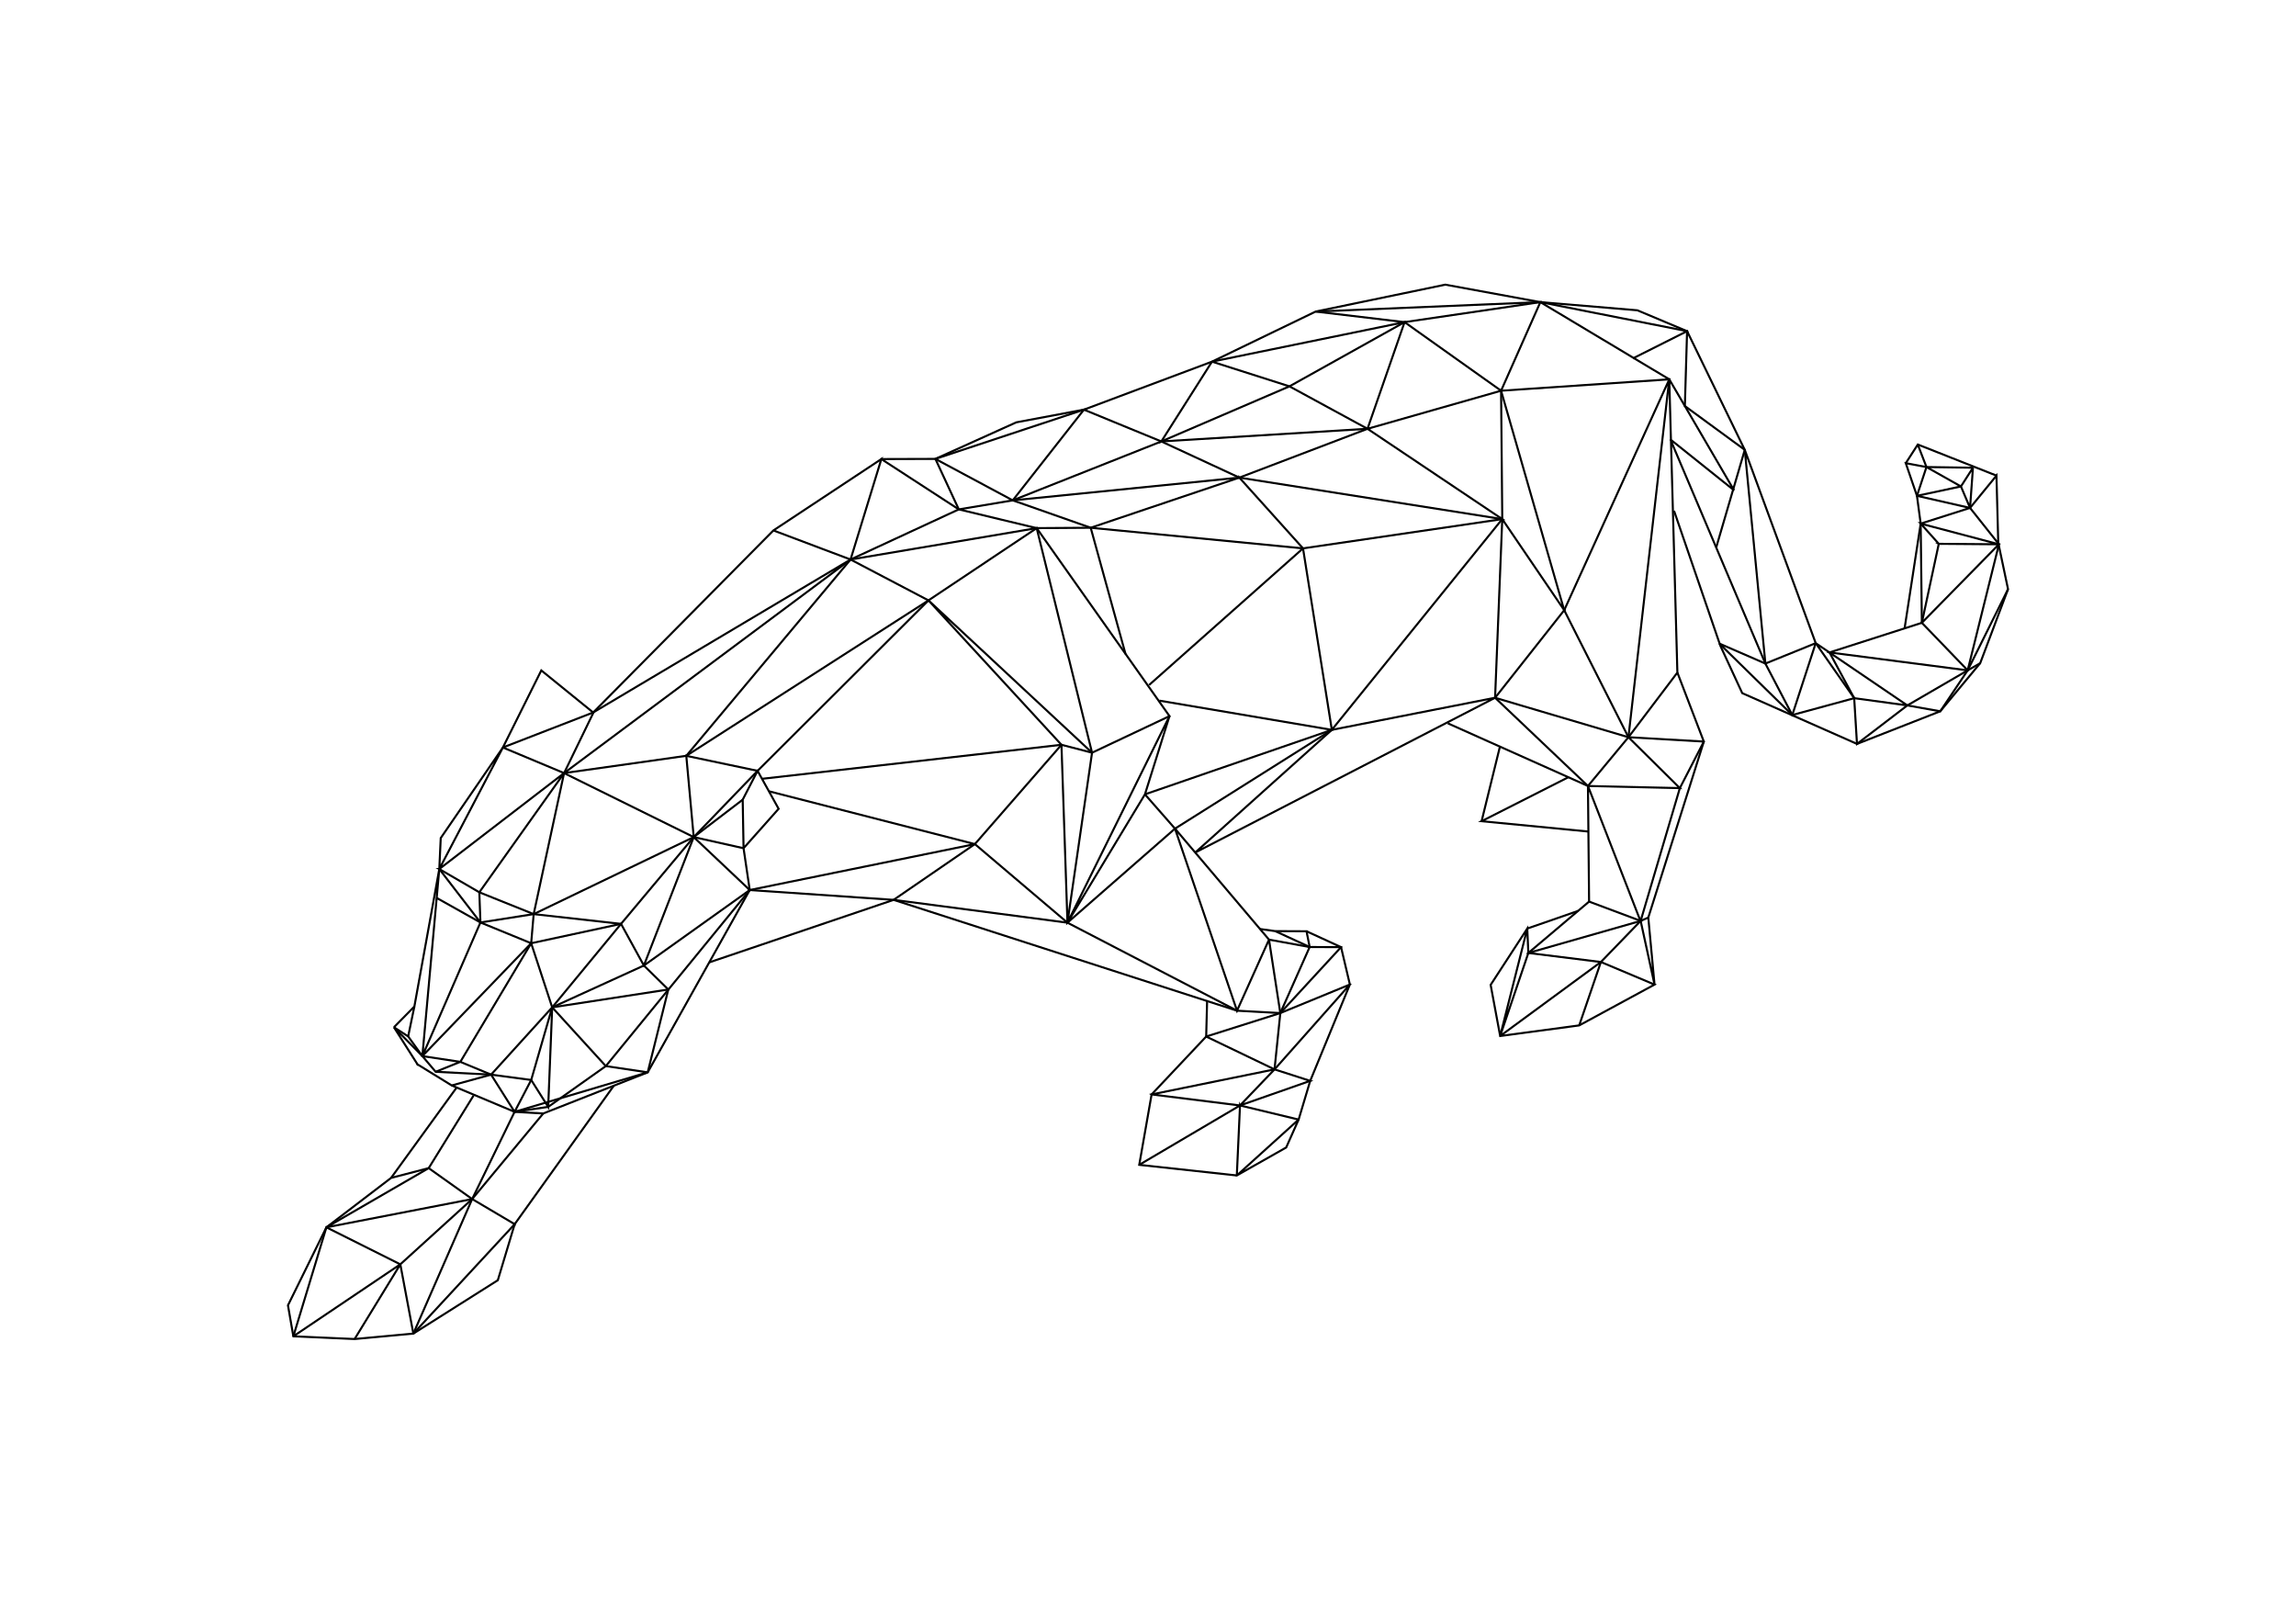 <?xml version="1.0" encoding="UTF-8" standalone="no"?>
<svg
   xmlns:dc="http://purl.org/dc/elements/1.1/"
   xmlns:cc="http://creativecommons.org/ns#"
   xmlns:rdf="http://www.w3.org/1999/02/22-rdf-syntax-ns#"
   xmlns:svg="http://www.w3.org/2000/svg"
   xmlns="http://www.w3.org/2000/svg"
   xmlns:sodipodi="http://sodipodi.sourceforge.net/DTD/sodipodi-0.dtd"
   xmlns:inkscape="http://www.inkscape.org/namespaces/inkscape"
   height="210mm"
   version="1.2"
   viewBox="0 0 1122.52 793.701"
   width="297mm"
   id="svg236"
   sodipodi:docname="panther.svg"
   inkscape:version="1.0 (4035a4fb49, 2020-05-01)">
  <g
     fill="none"
     id="layer8"
     inkscape:groupmode="layer"
     inkscape:label="Pen8"
     stroke="#000000"
     style="display:inline" />
  <g
     fill="none"
     id="layer7"
     inkscape:groupmode="layer"
     inkscape:label="Pen7"
     stroke="#000000"
     style="display:inline" />
  <g
     fill="none"
     id="layer6"
     inkscape:groupmode="layer"
     inkscape:label="Pen6"
     stroke="#000000"
     style="display:inline" />
  <g
     fill="none"
     id="layer5"
     inkscape:groupmode="layer"
     inkscape:label="Pen5"
     stroke="#000000"
     style="display:inline" />
  <g
     fill="none"
     id="layer4"
     inkscape:groupmode="layer"
     inkscape:label="Pen4"
     stroke="#000000"
     style="display:inline" />
  <g
     fill="none"
     id="layer3"
     inkscape:groupmode="layer"
     inkscape:label="Pen3"
     stroke="#000000"
     style="display:inline" />
  <g
     fill="none"
     id="layer1"
     inkscape:groupmode="layer"
     inkscape:label="Pen1"
     stroke="#000000"
     style="display:inline">
    <path
       d="M 264.643,327.714 Z"
       id="path1231"
       style="display:inline;fill:none;stroke:#000000;stroke-opacity:1" />
    <path
       d="m 290.298,347.993 -14.518,29.914 2.6e-4,9.6e-4 -41.437,58.255 2.6e-4,9.7e-4 -19.574,-11.367 9.6e-4,-2.6e-4 0.706,-15.15 v 0 l 30.389,-44.255 v 0 l -31.095,59.405 v 0 l -12.183,67.199 -9.993,10.147 0.004,-0.003 6.954,4.48 6.941,9.621 0.006,-5.9e-4 -0.005,3.3e-4 8.276,-91.444 61.009,-46.889 -14.864,68.932 -1.224,14.242 43.933,-9.48 -42.71,-4.761 v 0 l -26.573,-10.677 0.54,14.762 -28.382,65.311 -0.003,0.005 53.194,-55.159 -2.6e-4,-9.7e-4 -24.81,-10.162 -21.3,-11.94"
       id="path1733"
       style="display:inline;fill:none;stroke:#000000;stroke-opacity:1" />
    <path
       d="m 234.345,436.161 v 0 l -9.7e-4,2.6e-4 z"
       id="path557"
       style="display:inline;fill:none;stroke:#000000;stroke-opacity:1" />
    <path
       d="M 234.882,450.919 Z"
       id="path1711"
       style="display:inline;fill:none;stroke:#000000;stroke-opacity:1" />
    <path
       d="M 234.884,450.925 Z"
       id="path545"
       style="display:inline;fill:none;stroke:#000000;stroke-opacity:1" />
    <path
       d="M 260.916,446.84 Z"
       id="path541"
       style="display:inline;fill:none;stroke:#000000;stroke-opacity:1" />
    <path
       d="M 259.693,461.082 Z"
       id="path625"
       style="display:inline;fill:none;stroke:#000000;stroke-opacity:1" />
    <path
       d="M 225.069,519.063 Z"
       id="path633"
       style="display:inline;fill:none;stroke:#000000;stroke-opacity:1" />
    <path
       d="m 220.851,530.592 v 0 l 30.734,12.902 -9.7e-4,2.6e-4 v 0 l 16.423,-2.423 v 0 l 28.178,-19.942 v 0 l 70.368,-86.06 -0.001,-0.002 70.338,4.805 39.727,-27.261 0.004,-0.002 45.263,38.417 v 0 l 82.895,43.023 21.166,1.16 0.005,0.003 14.354,-32.297 -1.553,-7.691 -15.306,-0.07 -7.429,-1.042"
       id="path923"
       style="display:inline;fill:none;stroke:#000000;stroke-opacity:1" />
    <path
       d="M 620.416,459.303 Z"
       id="path805"
       style="display:inline;fill:none;stroke:#000000;stroke-opacity:1" />
    <path
       d="m 639.239,462.599 1.054,0.315 0.004,-10e-4 -16.843,-7.754 -0.01,-0.003"
       id="path713"
       style="display:inline;fill:none;stroke:#000000;stroke-opacity:1" />
    <path
       d="M 640.302,462.916 Z"
       id="path877"
       style="display:inline;fill:none;stroke:#000000;stroke-opacity:1" />
    <path
       d="M 604.778,494.05 436.886,439.876"
       id="path778"
       style="display:inline;fill:none;stroke:#000000;stroke-opacity:1" />
    <path
       d="M 436.889,439.872 Z"
       id="path699"
       style="display:inline;fill:none;stroke:#000000;stroke-opacity:1" />
    <path
       d="m 366.551,435.067 2.6e-4,9.7e-4 110.07,-22.457 -100.709,-25.829"
       id="path705"
       style="display:inline;fill:none;stroke:#000000;stroke-opacity:1" />
    <path
       d="m 372.541,380.699 146.408,-16.633 -9.7e-4,2.6e-4 -65.013,-70.581 v 0 l 79.969,74.453 v 0 0"
       id="path1003"
       style="display:inline;fill:none;stroke:#000000;stroke-opacity:1" />
    <path
       d="m 518.948,364.067 10e-4,0.005 -42.332,48.54 0.004,-0.002"
       id="path577"
       style="display:inline;fill:none;stroke:#000000;stroke-opacity:1" />
    <path
       d="M 521.883,451.026 Z"
       id="path857"
       style="display:inline;fill:none;stroke:#000000;stroke-opacity:1" />
    <path
       d="M 574.453,405.058 Z"
       id="path767"
       style="display:inline;fill:none;stroke:#000000;stroke-opacity:1" />
    <path
       d="M 559.761,388.294 Z"
       id="path911"
       style="display:inline;fill:none;stroke:#000000;stroke-opacity:1" />
    <path
       d="M 571.766,350.055 Z"
       id="path903"
       style="display:inline;fill:none;stroke:#000000;stroke-opacity:1" />
    <path
       d="m 566.821,342.486 84.311,14.285 -0.012,0.005 -76.667,48.281 30.325,88.992 v 0 0 l 15.639,-34.741 v 0 l 19.882,3.609 v 0 l 15.345,0.068 v 0 0 l 4.312,18.267 v 0 l -19.395,47.1 v 0 l -5.661,18.917 -0.013,-0.008 -28.641,-6.889 -0.001,-0.004 -1.568,34.219 0.013,-10e-4 30.21,-27.317 2.5e-4,9.7e-4 -6.074,13.636 v 0 l -24.143,13.681 v 0 l -47.707,-5.189 v 0 l 6.05,-34.415 v 0 l 26.675,-28.296 33.417,16.053 v 0 l 36.833,-41.481 -0.009,-0.002 -33.996,13.956 -5.532,-35.909 -45.951,-54.245"
       id="path861"
       style="display:inline;fill:none;stroke:#000000;stroke-opacity:1" />
    <path
       d="m 561.817,334.824 75.235,-66.768 v 0 l 97.377,-14.297 0.033,-5.5e-4 -65.88,-44.152 9.6e-4,-2.6e-4 10e-4,7.1e-4 -62.664,23.862 -2.6e-4,-9.6e-4 31.13,34.588"
       id="path1587"
       style="display:inline;fill:none;stroke:#000000;stroke-opacity:1" />
    <path
       d="m 651.142,356.771 -91.382,31.523 v 0 l -37.877,62.732 v 0 l 49.882,-100.971 -12.005,38.239 14.704,16.765 -0.012,-0.001 -52.57,45.968 v 0 l 12.021,-83.088 -27.067,-109.778 v 0 l -52.902,35.325 -118.401,75.972 -59.754,8.451 -2.6e-4,-9.6e-4 140.064,-104.401 -125.835,74.776 v 0 0 l -44.142,17.108 v 0"
       id="path1235"
       style="display:inline;fill:none;stroke:#000000;stroke-opacity:1" />
    <path
       d="M 275.78,377.909 Z"
       id="path561"
       style="display:inline;fill:none;stroke:#000000;stroke-opacity:1" />
    <path
       d="M 335.528,369.462 Z"
       id="path457"
       style="display:inline;fill:none;stroke:#000000;stroke-opacity:1" />
    <path
       d="M 335.534,369.457 Z"
       id="path565"
       style="display:inline;fill:none;stroke:#000000;stroke-opacity:1" />
    <path
       d="m 370.383,376.804 -34.855,-7.341 3.632,39.724 v 0 l -35.534,42.416 v 0"
       id="path537"
       style="display:inline;fill:none;stroke:#000000;stroke-opacity:1" />
    <path
       d="m 346.755,470.433 90.131,-30.556 0.003,-0.005 84.995,11.154 -2.934,-86.961 14.955,3.872 37.859,-17.881 0.004,-0.002 -64.93,-91.895 26.406,-0.185 v 0 l 0.002,4.5e-4 -0.004,0.002"
       id="path1379"
       style="display:inline;fill:none;stroke:#000000;stroke-opacity:1" />
    <path
       d="m 506.838,258.16 0.002,0.003 z"
       id="path675"
       style="display:inline;fill:none;stroke:#000000;stroke-opacity:1" />
    <path
       d="m 468.758,248.995 2.6e-4,9.6e-4 26.381,-4.408 -0.004,10e-4 110.775,-11.123 0.009,8.3e-4 -72.676,24.507 103.809,10.081 -0.004,-9e-4 14.095,88.717 -0.022,0.006 83.307,-103.019 0.033,-5.6e-4 -0.575,-62.765 -0.01,0.002 -65.294,18.611 -9.6e-4,2.6e-4 18.116,-52.138 v 0 l -94.151,19.315 0.011,-0.003 -62.617,23.47 -72.625,24.07 0.008,-1.4e-4 -26.421,0.081 -9.6e-4,2.6e-4 -0.002,0.005 37.857,24.593 v 0 l 38.082,9.161 2.6e-4,9.7e-4 -90.993,15.347 -5.2e-4,-0.002 -37.725,-14.213 v 0"
       id="path1649"
       style="display:inline;fill:none;stroke:#000000;stroke-opacity:1" />
    <path
       d="M 415.843,273.507 Z"
       id="path891"
       style="display:inline;fill:none;stroke:#000000;stroke-opacity:1" />
    <path
       d="M 453.935,293.486 Z"
       id="path569"
       style="display:inline;fill:none;stroke:#000000;stroke-opacity:1" />
    <path
       d="m 457.315,224.324 37.821,20.266 v 0 l 34.801,-44.339 0.002,-5.2e-4"
       id="path1263"
       style="display:inline;fill:none;stroke:#000000;stroke-opacity:1" />
    <path
       d="M 496.872,206.455 Z"
       id="path1627"
       style="display:inline;fill:none;stroke:#000000;stroke-opacity:1" />
    <path
       d="M 686.699,157.467 Z"
       id="path1279"
       style="display:inline;fill:none;stroke:#000000;stroke-opacity:1" />
    <path
       d="m 753.108,147.688 -0.019,-1.7e-4 v 0 l 63.025,37.738 0.003,1.9e-4 -82.242,5.569 0.01,-0.002 v 0 l -47.183,-33.527 v 0 l -43.473,-5.163 0.009,-0.002 63.369,-13.156 v 0 l 46.501,8.546 v 0 l 47.42,3.991 24.306,10.22 -0.008,-0.022 v 0 l -26.578,13.357"
       id="path1413"
       style="display:inline;fill:none;stroke:#000000;stroke-opacity:1" />
    <path
       d="M 800.528,151.68 Z"
       id="path1181"
       style="display:inline;fill:none;stroke:#000000;stroke-opacity:1" />
    <path
       d="M 823.739,198.472 Z"
       id="path1417"
       style="display:inline;fill:none;stroke:#000000;stroke-opacity:1" />
    <path
       d="M 853.03,219.905 Z"
       id="path1421"
       style="display:inline;fill:none;stroke:#000000;stroke-opacity:1" />
    <path
       d="m 853.034,219.908 v 0 l -0.006,0.015 -28.193,-58.023"
       id="path1033"
       style="display:inline;fill:none;stroke:#000000;stroke-opacity:1" />
    <path
       d="m 818.445,249.69 22.663,66.021 10.675,23.11 56.118,24.819 40.698,-15.949 v 0 0 l 19.518,-23.495 v 0 l 13.619,-36.192 v 0 l -4.787,-22.71 v 0 l -0.873,-32.804 -12.914,15.785 14.123,17.787 -9e-5,3e-5"
       id="path1573"
       style="display:inline;fill:none;stroke:#000000;stroke-opacity:1" />
    <path
       d="m 981.731,288.005 -19.732,39.681 -13.401,20.005 -16.083,-2.87 -0.015,2e-5 -24.615,18.819 -1.367,-22.356 -30.261,8.234 v 0 l -13.153,-25.15 v 0 L 816.651,214.802 v 0 l 31.126,24.872 v 0 l -31.66,-54.249 -0.003,-1.9e-4 3.963,143.335 -0.005,0.009 -23.915,31.596 -0.015,2e-5 -65.201,-19.286 0.008,-0.002 3.513,-87.319 30.287,44.521 -0.014,-5e-4 -30.849,-107.285 19.204,-43.306 -66.39,9.779 -56.277,31.396 v 0 0 l -62.648,26.93 -72.634,28.796 -0.004,6e-5 38.106,13.385 2.5e-4,9.6e-4 17.032,61.752"
       id="path1643"
       style="display:inline;fill:none;stroke:#000000;stroke-opacity:1" />
    <path
       d="m 707.83,353.566 68.525,30.646 v 0 l 44.928,1.03 v 0 l -25.139,-24.872 -0.004,-0.003 36.86,2.123 0.003,0.003 -27.144,86.024"
       id="path1177"
       style="display:inline;fill:none;stroke:#000000;stroke-opacity:1" />
    <path
       d="m 776.911,440.721 25.206,9.438"
       id="path73"
       style="display:inline;fill:none;stroke:#000000;stroke-opacity:1" />
    <path
       d="m 772.078,501.24 10.603,-30.995"
       id="path109"
       style="display:inline;fill:none;stroke:#000000;stroke-opacity:1" />
    <path
       d="m 733.429,506.43 49.255,-36.182 -0.003,-0.003 26.224,11.039 v 0 l -36.828,19.956 v 0 l -38.646,5.186 v 0 l -4.653,-25.005 v 0 l 17.903,-27.518 v 0 l 0.529,11.924 v 0 L 733.427,506.431 v 0 l 13.252,-52.529 v 0 l 24.852,-8.634"
       id="path1159"
       style="display:inline;fill:none;stroke:#000000;stroke-opacity:1" />
    <path
       d="m 724.354,401.423 -0.002,10e-4 v 0 l 0.003,-0.002 8.961,-36.459"
       id="path1021"
       style="display:inline;fill:none;stroke:#000000;stroke-opacity:1" />
    <path
       d="m 766.775,379.928 -42.42,21.495 52.22,5.059"
       id="path83"
       style="display:inline;fill:none;stroke:#000000;stroke-opacity:1" />
    <path
       d="M 796.144,360.368 764.747,298.279"
       id="path402"
       style="display:inline;fill:none;stroke:#000000;stroke-opacity:1" />
    <path
       d="m 764.734,298.279 0.013,-4.7e-4 51.375,-112.852 -0.023,-1e-4 -19.955,174.943 v 0 l -19.79,23.841 v 0 l 0.555,56.509 v 0 l -29.701,25.109 v 0 l 35.472,4.418 0.003,0.003 19.436,-20.093 0.004,0.003 3.737,-1.642 v 0 l 3.045,32.768 v 0 l -6.644,-30.489 v 0 L 776.365,384.212 v 0 l -45.416,-43.134 -0.008,0.002 -79.798,15.69 v 0 l -66.795,59.963 v 0 l 146.605,-75.655 v 0 l 33.797,-42.798 z"
       id="path1357"
       style="display:inline;fill:none;stroke:#000000;stroke-opacity:1" />
    <path
       d="m 734.459,253.757 10e-4,7e-4 -128.549,-20.289 0.008,-1.4e-4 -38.147,-17.674 0.003,-7.8e-4 -0.004,0.001 24.774,-39.011"
       id="path1371"
       style="display:inline;fill:none;stroke:#000000;stroke-opacity:1" />
    <path
       d="m 820.076,328.761 12.928,33.731 -0.003,0.009 -11.719,22.743 v 0 l -19.164,64.912 0.004,0.003 -54.91,15.669"
       id="path1049"
       style="display:inline;fill:none;stroke:#000000;stroke-opacity:1" />
    <path
       d="M 640.557,528.353 Z"
       id="path847"
       style="display:inline;fill:none;stroke:#000000;stroke-opacity:1" />
    <path
       d="M 623.12,522.739 Z"
       id="path785"
       style="display:inline;fill:none;stroke:#000000;stroke-opacity:1" />
    <path
       d="M 623.115,522.736 Z"
       id="path831"
       style="display:inline;fill:none;stroke:#000000;stroke-opacity:1" />
    <path
       d="M 606.238,540.374 Z"
       id="path851"
       style="display:inline;fill:none;stroke:#000000;stroke-opacity:1" />
    <path
       d="m 590.156,489.407 -0.453,17.279 v 0 0 l 36.246,-11.474 -9.7e-4,2.6e-4 -0.11,-0.717 v 0 l 0.108,0.713 0.002,0.005 -10e-4,-0.004 -0.531,-0.031"
       id="path801"
       style="display:inline;fill:none;stroke:#000000;stroke-opacity:1" />
    <path
       d="m 556.975,569.398 49.264,-29.024 34.319,-12.021 -17.437,-5.614 -16.875,17.629 0.001,0.004 -43.217,-5.389 -0.005,-0.003 60.092,-12.244 2.834,-27.523 -0.005,-0.003 -0.006,0.006 -0.689,0.22 v 0 l 0.693,-0.225 29.701,-32.225 -16.894,-7.76 v 0"
       id="path881"
       style="display:inline;fill:none;stroke:#000000;stroke-opacity:1" />
    <path
       d="M 851.782,338.821 Z"
       id="path1109"
       style="display:inline;fill:none;stroke:#000000;stroke-opacity:1" />
    <path
       d="M 841.107,315.711 Z"
       id="path1113"
       style="display:inline;fill:none;stroke:#000000;stroke-opacity:1" />
    <path
       d="M 887.709,314.388 Z"
       id="path1437"
       style="display:inline;fill:none;stroke:#000000;stroke-opacity:1" />
    <path
       d="m 887.712,314.39 -24.609,9.975 -22.532,-9.795 0.004,-7e-5 35.681,34.949 11.452,-35.131 -34.681,-94.465 0.002,-0.018 10.077,104.459 -0.004,10e-4"
       id="path258"
       style="display:inline;fill:none;stroke:#000000;stroke-opacity:1" />
    <path
       d="M 876.257,349.519 Z"
       id="path1433"
       style="display:inline;fill:none;stroke:#000000;stroke-opacity:1" />
    <path
       d="M 907.885,363.64 Z"
       id="path1565"
       style="display:inline;fill:none;stroke:#000000;stroke-opacity:1" />
    <path
       d="M 907.9,363.64 Z"
       id="path1105"
       style="display:inline;fill:none;stroke:#000000;stroke-opacity:1" />
    <path
       d="m 932.5,344.821 29.499,-17.135 v 0 0 l 15.285,-61.624 -29.418,-0.231 0.008,0.006 -8.275,38.603 -0.007,0.004 37.691,-38.382 2e-4,-5e-5 -38.252,-10.106 8.835,9.874"
       id="path1577"
       style="display:inline;fill:none;stroke:#000000;stroke-opacity:1" />
    <path
       d="M 939.031,255.957 Z"
       id="path1547"
       style="display:inline;fill:none;stroke:#000000;stroke-opacity:1" />
    <path
       d="M 939.021,255.957 Z"
       id="path1065"
       style="display:inline;fill:none;stroke:#000000;stroke-opacity:1" />
    <path
       d="M 958.709,237.783 Z"
       id="path1459"
       style="display:inline;fill:none;stroke:#000000;stroke-opacity:1" />
    <path
       d="m 976.075,232.49 v 0 L 937.625,217.287 v 0 l -5.888,9.12 v 0"
       id="path1085"
       style="display:inline;fill:none;stroke:#000000;stroke-opacity:1" />
    <path
       d="m 941.85,228.297 v 0 l -4.647,14.074 7e-5,0.001"
       id="path1073"
       style="display:inline;fill:none;stroke:#000000;stroke-opacity:1" />
    <path
       d="m 931.158,307.183 7.868,-51.228 v 0 l -1.823,-13.584 v 0 l 21.506,-4.587 v 0 l 5.873,-9.152 v 0 l -1.428,19.645 0.007,-8.5e-4 -4.452,-10.492 -16.863,-9.487 0.003,-0.002 22.733,0.337"
       id="path1539"
       style="display:inline;fill:none;stroke:#000000;stroke-opacity:1" />
    <path
       d="m 968.11,324.198 -6.113,3.489 v 0 l -67.531,-8.755 -0.019,-0.007 45.145,-14.479 0.014,4.9e-4"
       id="path1061"
       style="display:inline;fill:none;stroke:#000000;stroke-opacity:1" />
    <path
       d="m 961.997,327.674 -22.391,-23.229 -0.584,-48.488 24.14,-7.682 v 0 l -0.007,0.002 -25.951,-5.906 -5.467,-15.965 10.113,1.889 -4.243,-11.012"
       id="path250"
       style="display:inline;fill:none;stroke:#000000;stroke-opacity:1" />
    <path
       d="m 894.444,318.925 12.078,22.352 -0.003,0.007"
       id="path1473"
       style="display:inline;fill:none;stroke:#000000;stroke-opacity:1" />
    <path
       d="m 932.511,344.821 -25.993,-3.537 v 0 l -18.81,-26.897 0.004,0.003 z"
       id="path1485"
       style="display:inline;fill:none;stroke:#000000;stroke-opacity:1" />
    <path
       d="M 380.671,395.367 Z"
       id="path665"
       style="display:inline;fill:none;stroke:#000000;stroke-opacity:1" />
    <path
       d="M 363.528,414.629 Z"
       id="path469"
       style="display:inline;fill:none;stroke:#000000;stroke-opacity:1" />
    <path
       d="M 366.55,435.062 Z"
       id="path473"
       style="display:inline;fill:none;stroke:#000000;stroke-opacity:1" />
    <path
       d="m 339.16,409.185 v 0 l 23.943,-18.281"
       id="path453"
       style="display:inline;fill:none;stroke:#000000;stroke-opacity:1" />
    <path
       d="m 316.665,524.185 v 0 l 49.885,-89.123 -3.022,-20.433 v 0 l -0.421,-23.725 -0.004,7e-5 7.271,-14.091 0.009,-0.01 v 0 l 10.288,18.564 -17.143,19.262 -24.368,-5.444 2.6e-4,9.7e-4 -78.244,37.654 v 0 l -26.033,4.085 v 0 l -20.114,-26.127 v 0"
       id="path691"
       style="display:inline;fill:none;stroke:#000000;stroke-opacity:1" />
    <path
       d="m 199.552,506.619 0.001,7e-4 3.034,-14.625 v 0"
       id="path1667"
       style="display:inline;fill:none;stroke:#000000;stroke-opacity:1" />
    <path
       d="m 206.495,516.24 v 0 l -13.896,-14.096 -0.005,-0.003 11.535,18.15 0.002,-10e-4 -0.002,10e-4 16.721,10.301 19.249,-5.296 v 0 l -15.03,-6.235 v 0 l -12.083,4.842 -6.491,-7.664 -9.6e-4,2.6e-4 18.575,2.822 34.623,-57.98 7e-4,-0.001 10.277,31.332 -0.004,0.001 44.83,-20.44 v 0 l 24.365,-62.787 v 0 0 l -0.002,5.2e-4 -63.38,-31.278 -2.6e-4,-9.6e-4 -29.914,-12.516 18.777,-37.677 25.365,20.569 88.11,-88.991 52.782,-34.891 -15.061,49.109 0.004,-0.003 52.915,-24.511 -11.442,-24.674 0.005,-0.003 39.55,-17.864 33.067,-6.207 -0.003,0.003 37.835,15.542 0.008,-0.001 100.802,-6.187 -38.158,-20.743 -37.878,-12.08 0.011,-0.002 50.682,-24.48 0.005,-3.3e-4 109.864,-4.61 71.719,14.188 -1.088,36.593 29.291,21.433 -13.965,47.715"
       id="path1707"
       style="display:inline;fill:none;stroke:#000000;stroke-opacity:1" />
    <path
       d="m 300.114,530.698 -48.488,67.701 -8.241,27.407 -41.298,26.088 -28.722,2.652 -29.941,-1.329 -2.638,-15.144 18.787,-38.124 31.633,-24.163 18.385,-4.782 21.256,15.118 -0.003,0.005 20.74,-42.632 65.082,-19.309 -20.481,-3.058 v 0 l -26.214,-28.716 -0.004,10e-4 -10.26,35.5 v 0 l -8.123,15.582 -11.484,-18.196 v 0 l 29.867,-32.882 v 0 l 33.659,-40.815 v 0 l 11.171,20.371 51.753,-36.906 -27.391,-25.882 31.223,-32.38 83.552,-83.321 v 0 L 415.843,273.507 v 0 l -80.317,95.952"
       id="path1219"
       style="display:inline;fill:none;stroke:#000000;stroke-opacity:1" />
    <path
       d="m 251.584,543.495 v 0 l 14.003,0.798 51.078,-20.107 v 0 l 10.061,-40.501 -11.93,-11.711 v 0"
       id="path919"
       style="display:inline;fill:none;stroke:#000000;stroke-opacity:1" />
    <path
       d="m 231.502,535.56 -21.915,35.446 v 0 l -50.014,28.943 v 0 l 71.276,-13.827"
       id="path403"
       style="display:inline;fill:none;stroke:#000000;stroke-opacity:1" />
    <path
       d="M 230.844,586.126 Z"
       id="path407"
       style="display:inline;fill:none;stroke:#000000;stroke-opacity:1" />
    <path
       d="M 209.59,571.004 Z"
       id="path931"
       style="display:inline;fill:none;stroke:#000000;stroke-opacity:1" />
    <path
       d="m 191.206,575.786 v 0 l 31.952,-44.044"
       id="path961"
       style="display:inline;fill:none;stroke:#000000;stroke-opacity:1" />
    <path
       d="m 212.986,523.904 v 0 l 27.114,1.394 v 0 l 19.608,2.614 v 0 l 8.299,13.158 v 0 l 1.963,-48.662 -0.002,0.009 56.755,-8.73 0.003,-0.003"
       id="path525"
       style="display:inline;fill:none;stroke:#000000;stroke-opacity:1" />
    <path
       d="M 204.129,520.29 Z"
       id="path493"
       style="display:inline;fill:none;stroke:#000000;stroke-opacity:1" />
    <path
       d="m 195.717,618.029 v 0 l 35.127,-31.903 0.003,-0.005 20.782,12.282 -7.7e-4,-0.003 v 0 l -49.537,53.491 -0.003,0.007 -7e-5,-0.004 v 0 l -6.37,-33.865 -36.144,-18.08 v 0 0 l -16.153,53.267 -2.5e-4,-9.7e-4 52.291,-35.183 0.005,-0.002 -22.351,36.517 v 0"
       id="path965"
       style="display:inline;fill:none;stroke:#000000;stroke-opacity:1" />
    <path
       d="M 202.087,651.898 Z"
       id="path413"
       style="display:inline;fill:none;stroke:#000000;stroke-opacity:1" />
    <path
       d="m 202.087,651.894 28.757,-65.768 34.743,-41.834 v 0"
       id="path481"
       style="display:inline;fill:none;stroke:#000000;stroke-opacity:1" />
    <path
       d="M 243.385,625.807 Z"
       id="path951"
       style="display:inline;fill:none;stroke:#000000;stroke-opacity:1" />
    <path
       d="M 140.786,638.073 Z"
       id="path969"
       style="display:inline;fill:none;stroke:#000000;stroke-opacity:1" />
    <path
       d="M 143.423,653.217 Z"
       id="path973"
       style="display:inline;fill:none;stroke:#000000;stroke-opacity:1" />
  </g>
  <g
     fill="none"
     id="layer2"
     inkscape:groupmode="layer"
     inkscape:label="Pen2"
     stroke="#000000"
     style="display:inline" />
  <defs
     id="defs4" />
  <sodipodi:namedview
     units="mm"
     inkscape:document-rotation="0"
     pagecolor="#ffffff"
     bordercolor="#666666"
     borderopacity="1"
     objecttolerance="10"
     gridtolerance="10"
     guidetolerance="10"
     inkscape:pageopacity="0"
     inkscape:pageshadow="2"
     inkscape:window-width="1920"
     inkscape:window-height="986"
     id="namedview238"
     showgrid="false"
     inkscape:zoom="0.56301476"
     inkscape:cx="448.63437"
     inkscape:cy="566.80975"
     inkscape:window-x="-11"
     inkscape:window-y="-11"
     inkscape:window-maximized="1"
     inkscape:current-layer="layer1" />
</svg>

